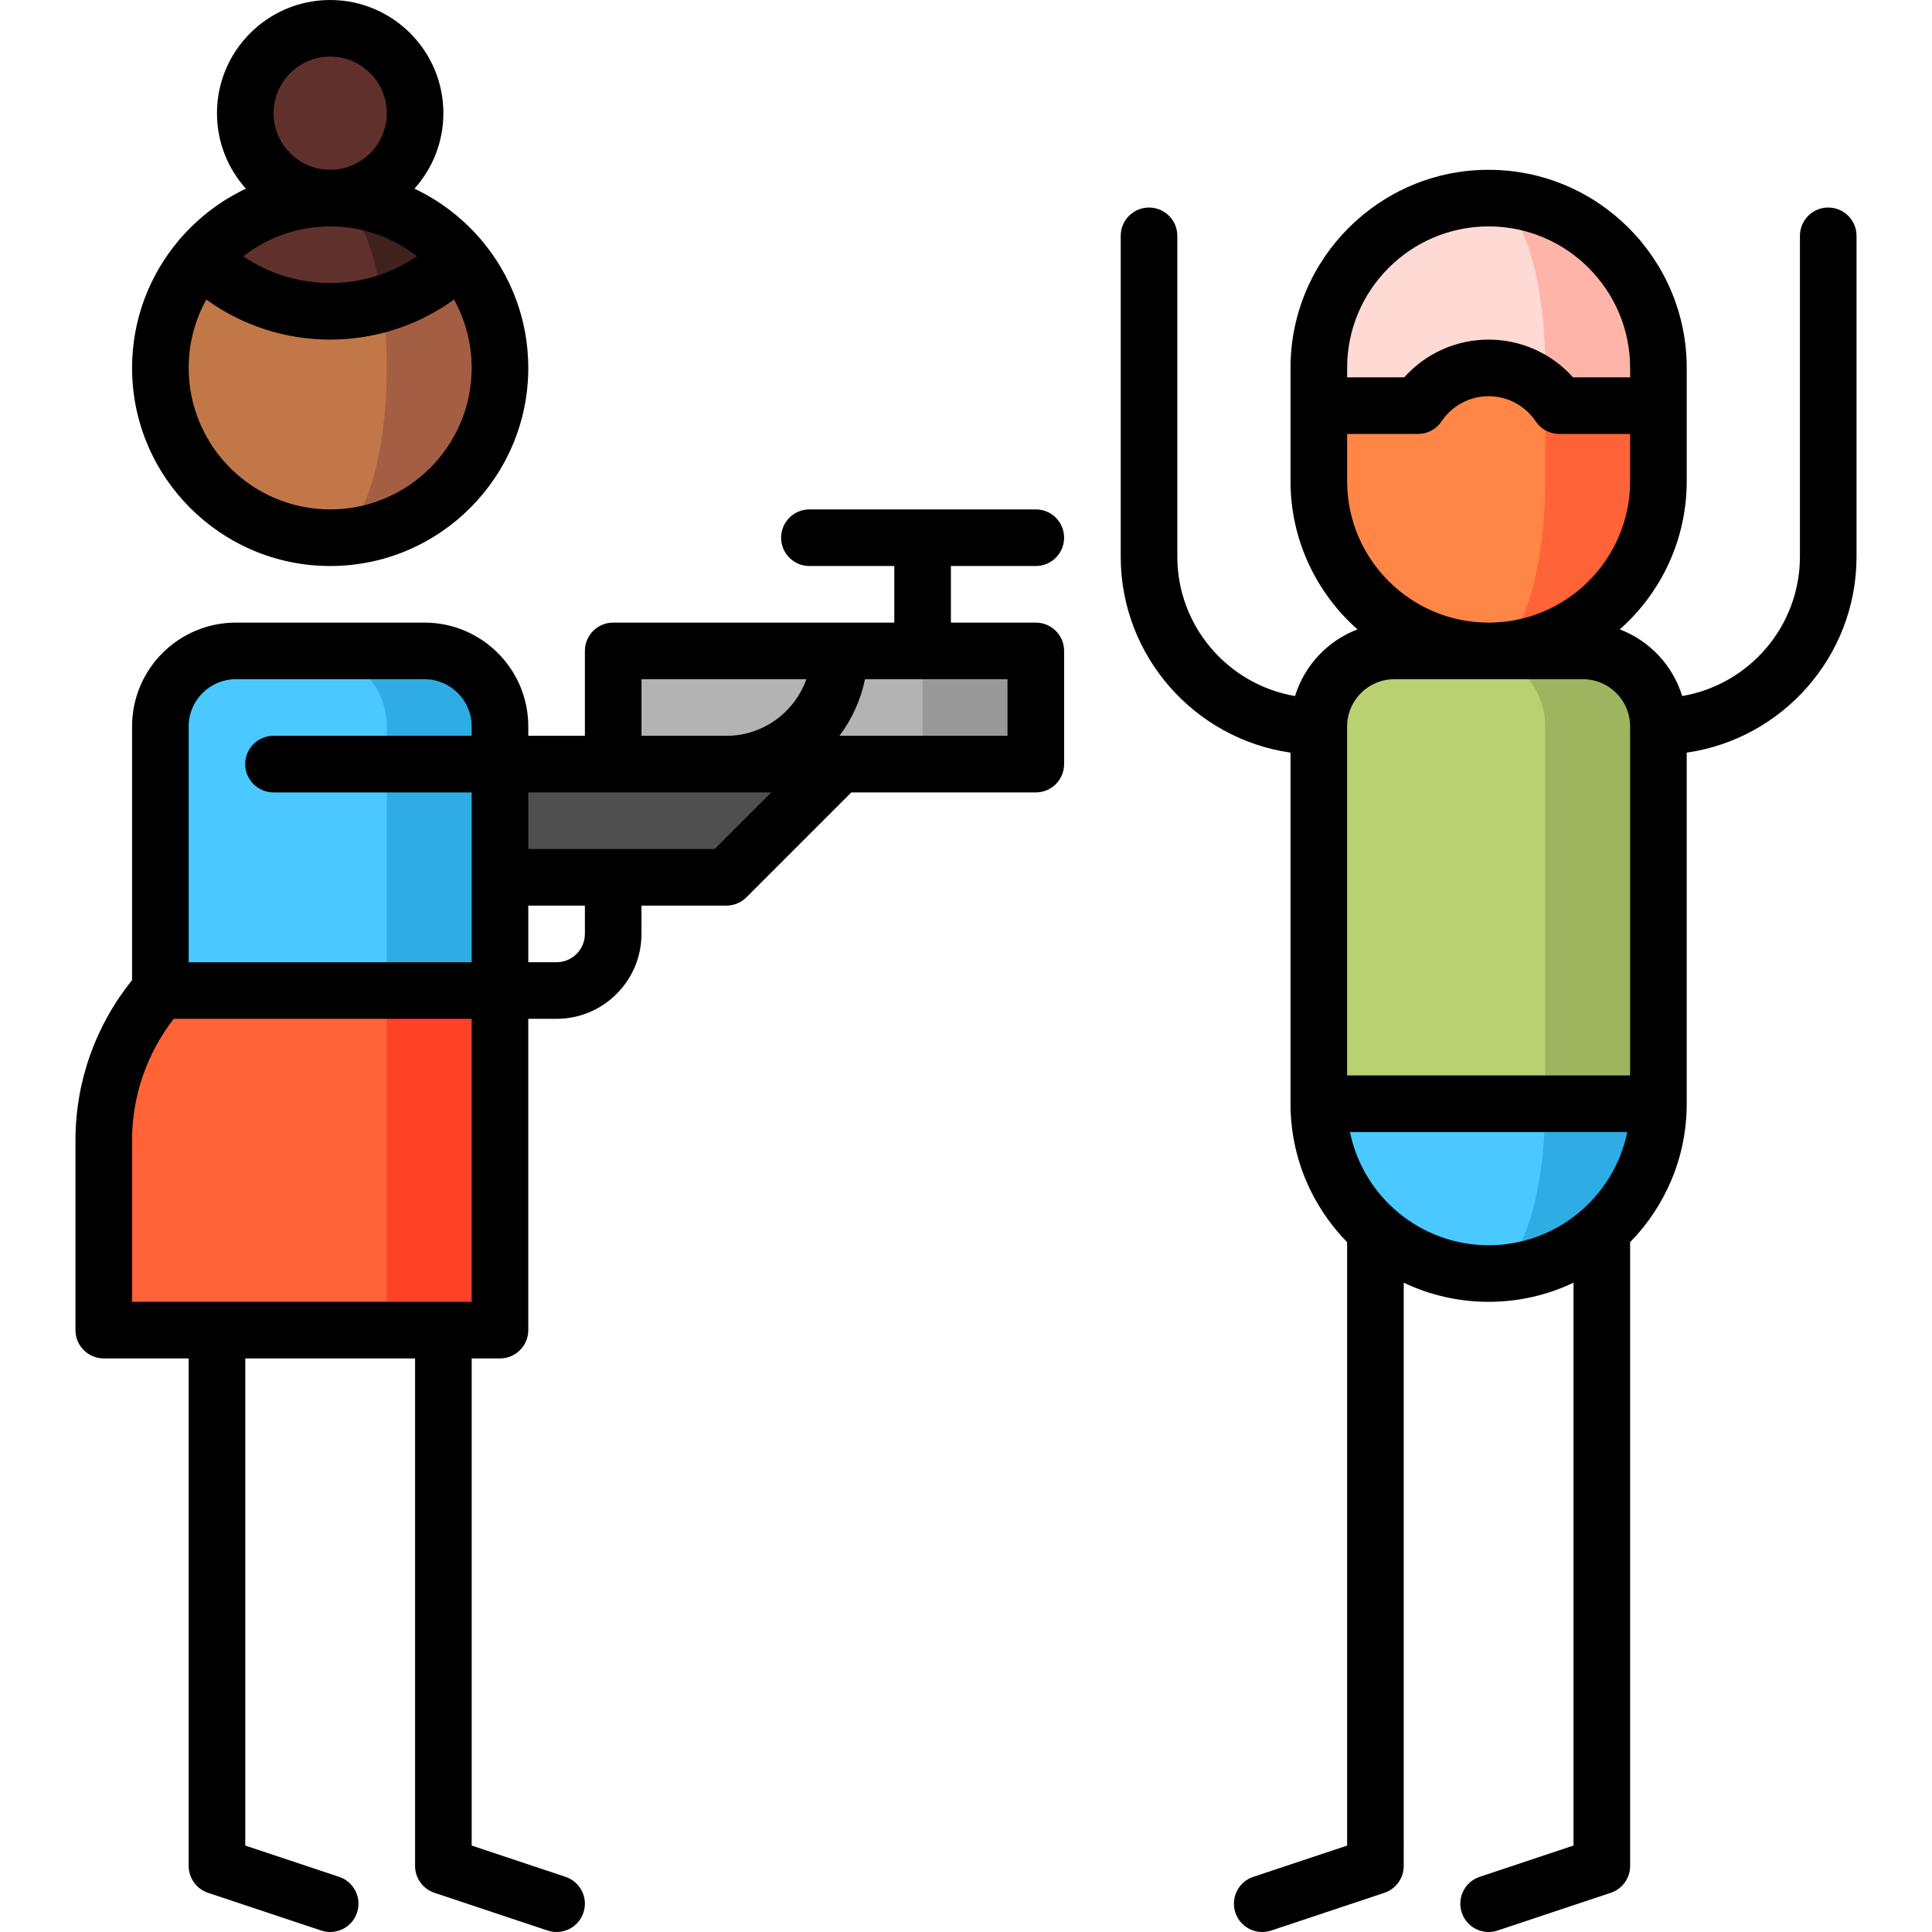 <?xml version="1.0" encoding="iso-8859-1"?>
<!-- Generator: Adobe Illustrator 19.0.0, SVG Export Plug-In . SVG Version: 6.00 Build 0)  -->
<svg version="1.1" id="Capa_1" xmlns="http://www.w3.org/2000/svg" xmlns:xlink="http://www.w3.org/1999/xlink" x="0px" y="0px"
	 viewBox="0 0 512.001 512.001" style="enable-background:new 0 0 512.001 512.001;" xml:space="preserve">
<path style="fill:#2DADE3;" d="M394.501,262.499v75c24.853,0,45-20.147,45-45L394.501,262.499z"/>
<path style="fill:#49C9FF;" d="M409.501,292.499l-15-30l-45,30c0,24.853,20.147,45,45,45
	C402.785,337.499,409.501,317.352,409.501,292.499z"/>
<path style="fill:#9DB55F;" d="M419.501,172.499h-30l20,120h30v-100C439.501,181.453,430.547,172.499,419.501,172.499z"/>
<path style="fill:#B9D171;" d="M389.501,172.499h-20c-11.046,0-20,8.954-20,20v100h60v-100
	C409.501,181.453,400.547,172.499,389.501,172.499z"/>
<path style="fill:#FFB4A9;" d="M394.501,52.499v101l45-46v-10C439.501,72.646,419.354,52.499,394.501,52.499z"/>
<path style="fill:#FFD9D4;" d="M394.501,52.499c-24.853,0-45,20.147-45,45v10l60,46v-56
	C409.501,72.646,402.785,52.499,394.501,52.499z"/>
<path style="fill:#FF6337;" d="M413.21,107.499c-1.053-1.573-2.303-3.002-3.709-4.261l-15,69.261c24.853,0,45-20.147,45-45v-20
	H413.21z"/>
<path style="fill:#FF8646;" d="M409.501,127.499v-24.261c-3.981-3.566-9.235-5.739-15-5.739c-7.801,0-14.672,3.971-18.709,10H349.5
	v20c0,24.853,20.147,45,45,45C402.785,172.499,409.501,152.352,409.501,127.499z"/>
<polygon style="fill:#4F4F4F;" points="102.501,202.499 102.501,232.499 192.501,232.499 222.501,202.499 192.501,187.499 
	162.501,202.499 "/>
<polygon style="fill:#999999;" points="244.501,202.499 274.501,202.499 274.501,172.499 244.501,172.499 224.501,187.499 "/>
<rect x="162.499" y="172.499" style="fill:#B3B3B3;" width="82" height="30"/>
<path style="fill:#2DADE3;" d="M112.501,172.499h-30v120l50-30v-70C132.501,181.453,123.546,172.499,112.501,172.499z"/>
<path style="fill:#49C9FF;" d="M82.501,172.499h-20c-11.046,0-20,8.954-20,20v100h60v-100
	C102.501,181.453,93.546,172.499,82.501,172.499z"/>
<polygon style="fill:#FF4128;" points="132.501,262.499 102.501,262.499 72.501,307.499 102.501,352.499 132.501,352.499 "/>
<path style="fill:#FF6337;" d="M102.501,262.499h-60c-9.329,10.575-15,24.454-15,39.665v50.335h75V262.499z"/>
<circle style="fill:#60312C;" cx="87.499" cy="29.999" r="22.5"/>
<path style="fill:#A45E43;" d="M121.755,68.334c0.01-0.01-34.255-0.005-34.255-0.005v74.17c24.85,0,45-20.15,45-45
	C132.501,86.379,128.455,76.184,121.755,68.334z"/>
<path style="fill:#C27749;" d="M101.391,80.509L53.245,68.334c-6.7,7.85-10.745,18.045-10.745,29.165c0,24.85,20.15,45,45,45
	c8.28,0,15-20.15,15-45C102.501,91.489,102.111,85.749,101.391,80.509z"/>
<path style="fill:#40211D;" d="M87.501,52.499l13.89,28.01c7.45-2.23,14.475-6.295,20.365-12.175
	C113.505,58.644,101.221,52.499,87.501,52.499z"/>
<path style="fill:#60312C;" d="M87.501,52.499c-13.72,0-26.005,6.145-34.255,15.835c13.04,13.04,31.645,17.105,48.145,12.175
	C99.161,64.079,93.781,52.499,87.501,52.499z"/>
<path d="M484.501,54.999c-4.143,0-7.5,3.357-7.5,7.5v85c0,18.531-13.514,33.955-31.202,36.96
	c-2.489-8.126-8.649-14.659-16.537-17.665c10.869-9.625,17.739-23.67,17.739-39.296v-30c0-28.948-23.552-52.5-52.5-52.5
	s-52.5,23.552-52.5,52.5v30c0,15.626,6.87,29.67,17.739,39.296c-7.888,3.006-14.048,9.539-16.537,17.665
	c-17.688-3.005-31.202-18.43-31.202-36.96v-85c0-4.143-3.357-7.5-7.5-7.5s-7.5,3.357-7.5,7.5v85c0,26.401,19.593,48.304,45,51.956
	v93.044c0,14.269,5.73,27.22,15,36.692v159.903l-24.872,8.29c-3.93,1.31-6.053,5.558-4.743,9.487c1.048,3.143,3.974,5.13,7.114,5.13
	c0.786,0,1.586-0.125,2.373-0.387l30-10c3.063-1.021,5.128-3.887,5.128-7.115V339.923c6.824,3.251,14.452,5.076,22.5,5.076
	s15.676-1.825,22.5-5.076v149.171l-24.872,8.29c-3.93,1.31-6.053,5.558-4.743,9.487c1.048,3.143,3.974,5.13,7.114,5.13
	c0.786,0,1.586-0.125,2.373-0.387l30-10c3.063-1.021,5.128-3.887,5.128-7.115V329.191c9.27-9.472,15-22.423,15-36.692v-93.044
	c25.407-3.651,45-25.554,45-51.956v-85C492.001,58.356,488.644,54.999,484.501,54.999z M394.501,59.999
	c20.678,0,37.5,16.822,37.5,37.5v2.5h-15.139c-5.653-6.324-13.747-10-22.361-10s-16.708,3.676-22.361,10h-15.139v-2.5
	C357.001,76.821,373.823,59.999,394.501,59.999z M357.001,127.499v-12.5h18.791c2.502,0,4.84-1.248,6.232-3.327
	c2.797-4.179,7.462-6.673,12.477-6.673s9.68,2.494,12.477,6.673c1.393,2.079,3.73,3.327,6.232,3.327H432v12.5
	c0,20.678-16.822,37.5-37.5,37.5S357.001,148.177,357.001,127.499z M369.501,179.999h50c6.893,0,12.5,5.607,12.5,12.5v92.5h-75
	v-92.5C357.001,185.606,362.608,179.999,369.501,179.999z M357.756,299.999h73.491c-3.484,17.096-18.635,30-36.745,30
	S361.24,317.095,357.756,299.999z"/>
<path d="M87.501,149.999c28.949,0,52.5-23.552,52.5-52.5c0-12.814-4.621-24.565-12.275-33.689c-0.205-0.269-0.422-0.532-0.668-0.777
	c-4.778-5.462-10.622-9.916-17.222-13.032c4.762-5.312,7.665-12.323,7.665-20.001c0-16.542-13.458-30-30-30s-30,13.458-30,30
	c0,7.678,2.903,14.689,7.665,20.001c-6.6,3.116-12.444,7.57-17.194,13.006c-0.274,0.271-0.491,0.534-0.696,0.803
	C39.622,72.934,35,84.685,35,97.499C35,126.447,58.551,149.999,87.501,149.999z M87.501,134.999c-20.678,0-37.5-16.822-37.5-37.5
	c0-6.567,1.702-12.742,4.68-18.116c9.75,7.072,21.284,10.615,32.82,10.615c11.536,0,23.07-3.543,32.82-10.615
	c2.978,5.374,4.68,11.549,4.68,18.116C125.001,118.177,108.178,134.999,87.501,134.999z M64.479,67.93
	c6.36-4.963,14.348-7.931,23.022-7.931s16.662,2.968,23.022,7.931C96.684,77.35,78.318,77.35,64.479,67.93z M72.501,29.999
	c0-8.271,6.729-15,15-15c8.271,0,15,6.729,15,15s-6.729,15-15,15C79.229,44.999,72.501,38.27,72.501,29.999z"/>
<path d="M274.501,149.999c4.143,0,7.5-3.357,7.5-7.5s-3.357-7.5-7.5-7.5h-60c-4.142,0-7.5,3.357-7.5,7.5s3.358,7.5,7.5,7.5h22.5v15
	h-74.5c-4.142,0-7.5,3.357-7.5,7.5v22.5h-15v-2.5c0-15.163-12.336-27.5-27.5-27.5h-50c-15.164,0-27.5,12.337-27.5,27.5v67.259
	c-9.693,11.989-15,26.936-15,42.406v50.335c0,4.143,3.358,7.5,7.5,7.5h22.5v134.5c0,3.229,2.066,6.095,5.128,7.115l30,10
	c0.787,0.262,1.586,0.387,2.373,0.387c3.14,0,6.066-1.987,7.114-5.13c1.31-3.93-0.814-8.178-4.744-9.487l-24.872-8.29V359.999h45
	v134.5c0,3.229,2.066,6.095,5.128,7.115l30,10c0.787,0.262,1.586,0.387,2.373,0.387c3.14,0,6.066-1.987,7.114-5.13
	c1.31-3.93-0.814-8.178-4.744-9.487l-24.872-8.29V359.999h7.5c4.142,0,7.5-3.357,7.5-7.5v-82.5h7.5c12.407,0,22.5-10.094,22.5-22.5
	v-7.5h22.5c1.989,0,3.897-0.79,5.303-2.196l27.806-27.804h48.893c4.143,0,7.5-3.357,7.5-7.5v-30c0-4.143-3.357-7.5-7.5-7.5h-22.5
	v-15H274.501z M170.001,179.999h43.695c-3.109,8.73-11.44,15-21.195,15h-22.5V179.999z M62.5,179.999h50
	c6.893,0,12.5,5.607,12.5,12.5v2.5H72.484c-4.142,0-7.5,3.357-7.5,7.5s3.358,7.5,7.5,7.5h52.517v45H50v-62.5
	C50,185.606,55.608,179.999,62.5,179.999z M125.001,344.999H35v-42.835c0-11.686,3.905-22.981,11.038-32.165h78.962V344.999z
	 M155.001,247.499c0,4.136-3.364,7.5-7.5,7.5h-7.5v-15h15V247.499z M189.395,224.999h-49.394v-15h64.393L189.395,224.999z
	 M267.001,194.999h-44.545c3.285-4.363,5.643-9.461,6.779-15h37.766V194.999z"/>
<g>
</g>
<g>
</g>
<g>
</g>
<g>
</g>
<g>
</g>
<g>
</g>
<g>
</g>
<g>
</g>
<g>
</g>
<g>
</g>
<g>
</g>
<g>
</g>
<g>
</g>
<g>
</g>
<g>
</g>
</svg>
